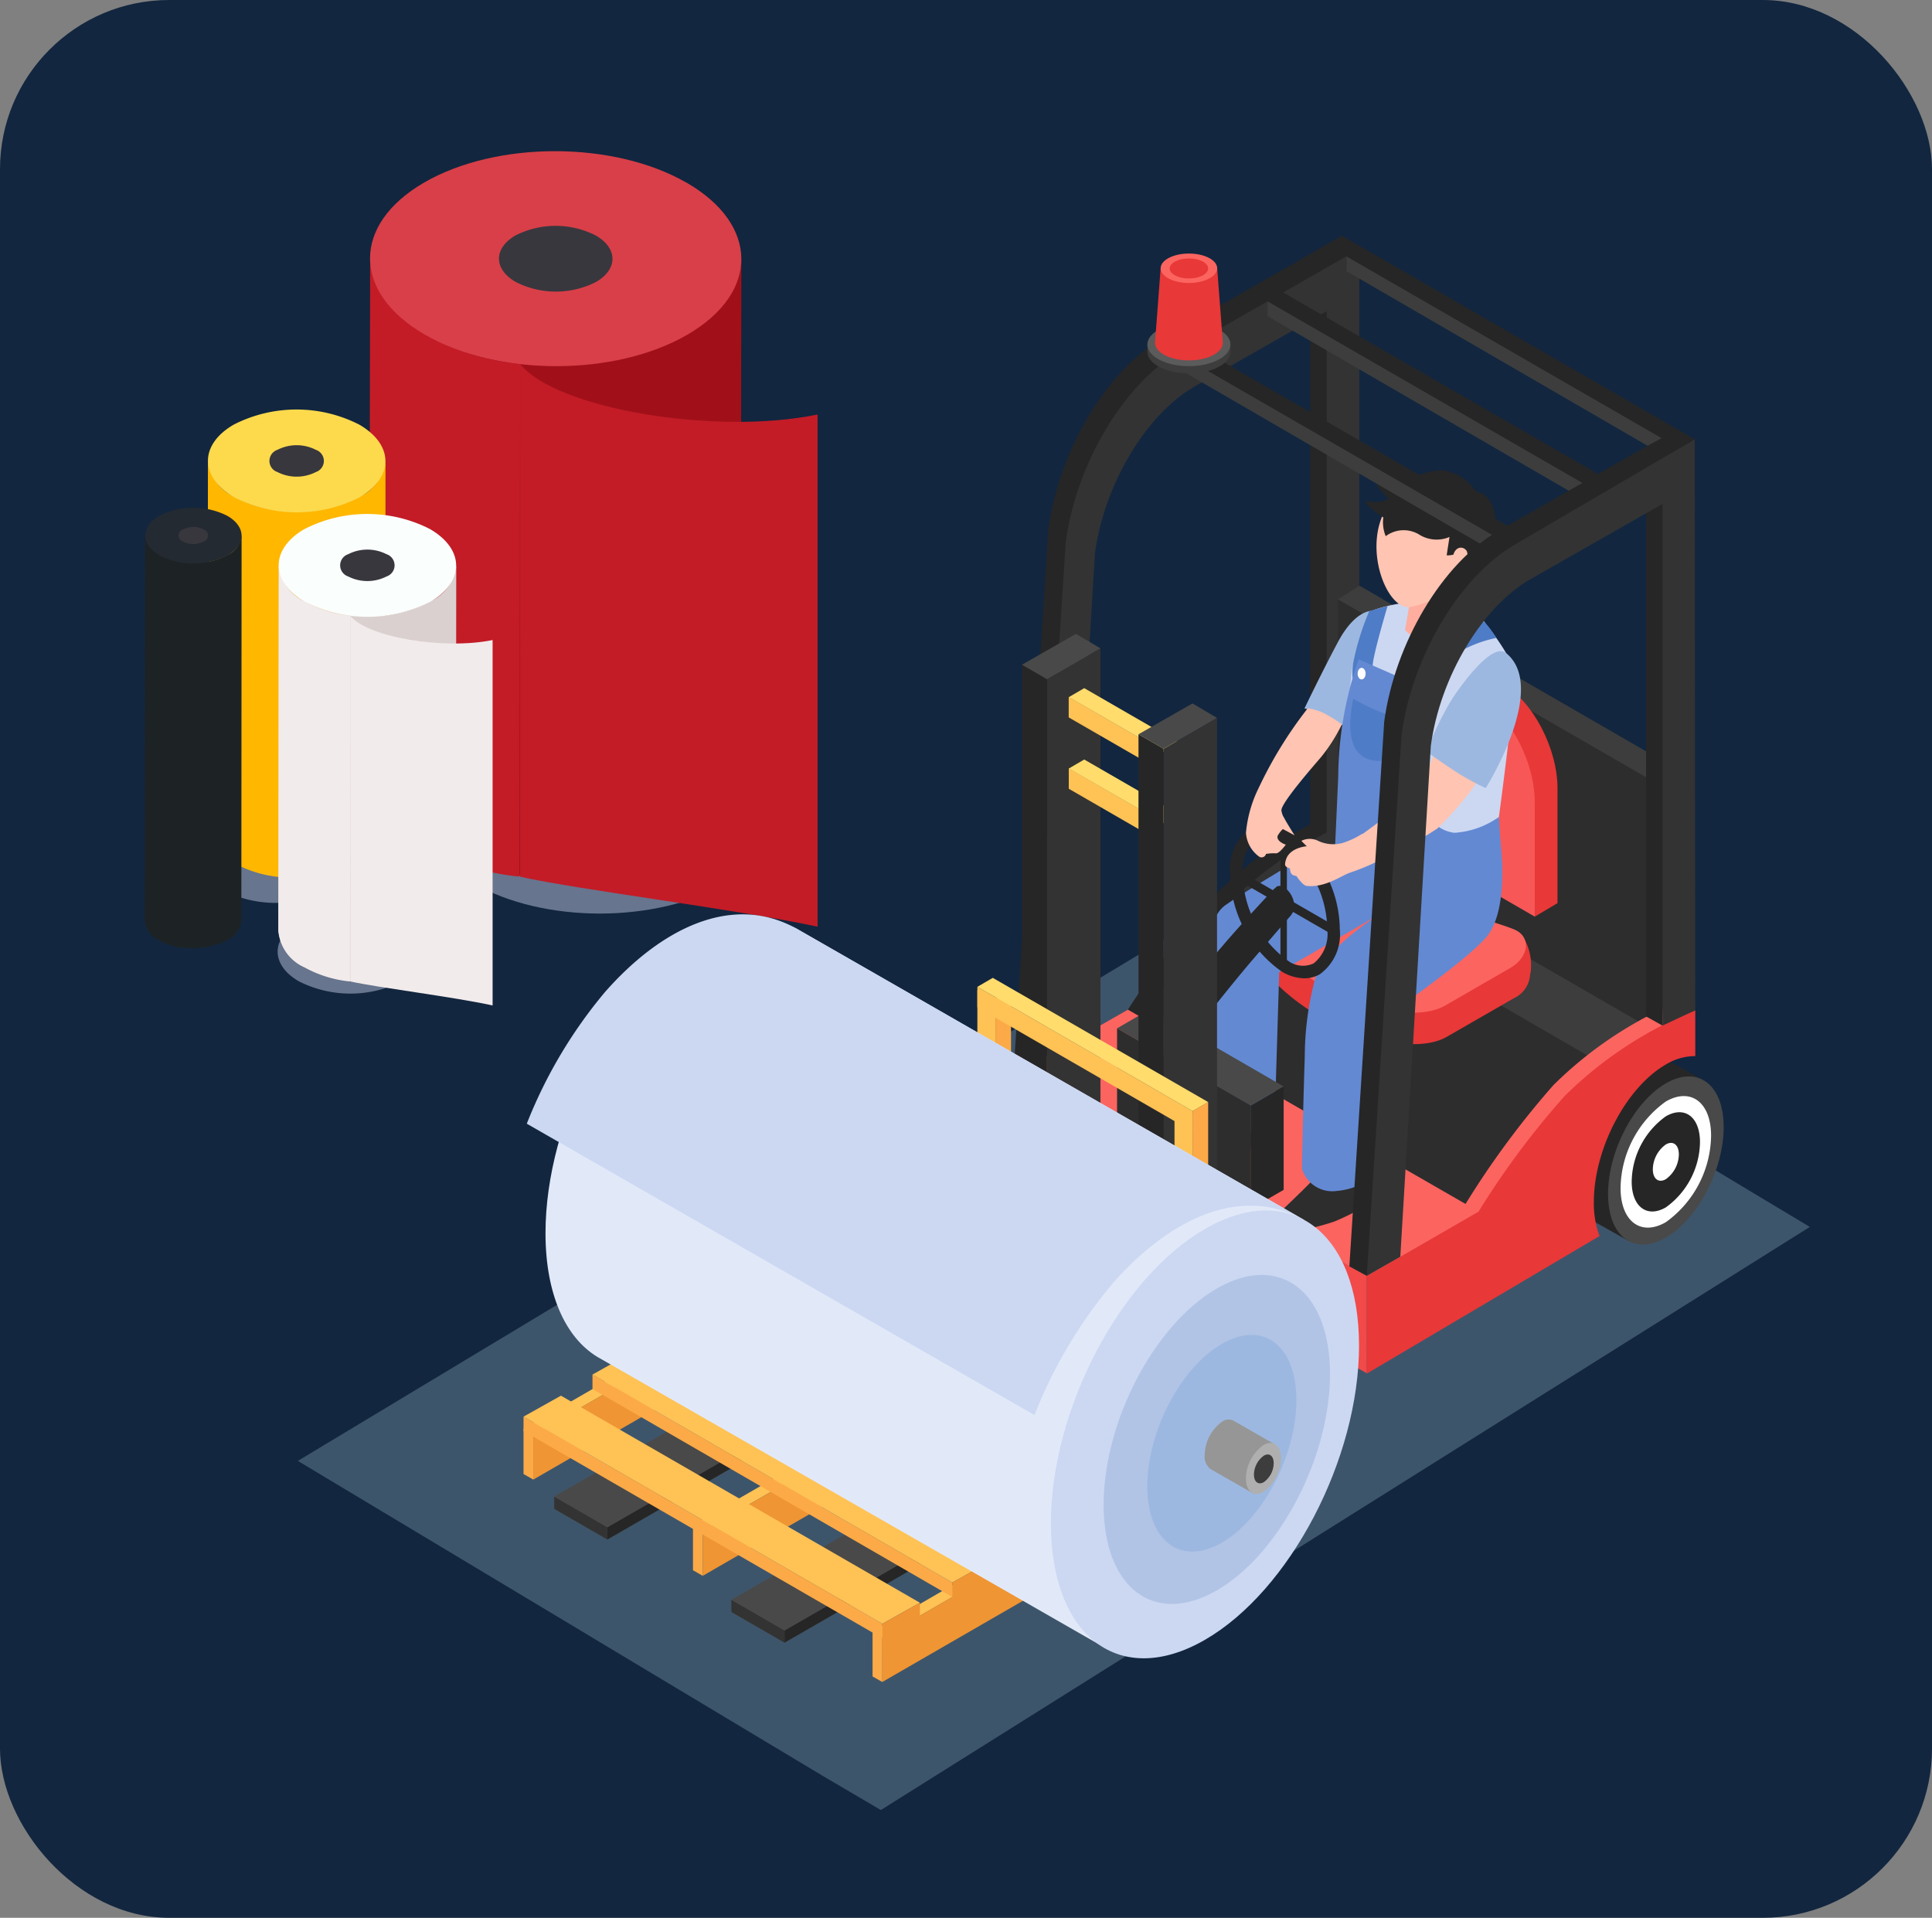 <svg xmlns="http://www.w3.org/2000/svg" xmlns:xlink="http://www.w3.org/1999/xlink" width="137" height="136" viewBox="0 0 137 136">
  <rect x="0" y="0" width="137" height="136" fill="#808080" stroke="none"/>
  <defs>
    <clipPath id="clip-path">
      <rect id="Rectángulo_347617" data-name="Rectángulo 347617" width="85.104" height="102.558" fill="none"/>
    </clipPath>
  </defs>
  <g id="Grupo_1023223" data-name="Grupo 1023223" transform="translate(2450.273 9806)">
    <g id="Grupo_1013935" data-name="Grupo 1013935" transform="translate(-3418.273 -11064)">
      <g id="Grupo_958245" data-name="Grupo 958245">
        <rect id="Rectángulo_340365" data-name="Rectángulo 340365" width="137" height="136" rx="12" transform="translate(968 1258)" fill="#12263f"/>
      </g>
    </g>
    <g id="Grupo_1014087" data-name="Grupo 1014087" transform="translate(-3577.249 -12133)">
      <path id="Trazado_733045" data-name="Trazado 733045" d="M413.891,270.7,376.6,248.321l67.334-40.541,39.88,23.95L417.94,273.08Z" transform="translate(771.497 2182.277)" fill="#3d556b"/>
      <g id="Grupo_1013940" data-name="Grupo 1013940" transform="translate(1721.641 12028)">
        <g id="Grupo_1013857" data-name="Grupo 1013857" transform="translate(-584.392 -9690.279)">
          <path id="Trazado_727147" data-name="Trazado 727147" d="M348.859,153.8c4.941,2.855,4.941,7.481,0,10.327s-12.95,2.855-17.891,0-4.941-7.481,0-10.327S343.918,150.946,348.859,153.8Z" transform="translate(-307.645 -112.201)" fill="#bcc5df" opacity="0.5"/>
          <g id="Grupo_1011266" data-name="Grupo 1011266" transform="translate(15.916)">
            <g id="Grupo_1011265" data-name="Grupo 1011265">
              <path id="Trazado_727148" data-name="Trazado 727148" d="M349.652,117.274l-.056,36.347c0,1.937-1.279,3.875-3.828,5.349-5.126,2.976-13.45,2.976-18.614,0-2.6-1.5-3.893-3.467-3.884-5.432l.056-36.338c0,1.956,1.3,3.921,3.884,5.414a17.474,17.474,0,0,0,6.517,2.058c.13.019.269.028.4.046a19.928,19.928,0,0,0,11.689-2.1c2.549-1.483,3.819-3.411,3.828-5.358Z" transform="translate(-323.27 -109.685)" fill="#a11019"/>
              <g id="Grupo_1011264" data-name="Grupo 1011264" transform="translate(0.009)">
                <g id="Grupo_1011263" data-name="Grupo 1011263" transform="translate(0 7.58)">
                  <path id="Trazado_727149" data-name="Trazado 727149" d="M333.968,124.788l-.056,36.347a17.785,17.785,0,0,1-6.748-2.086c-2.6-1.5-3.893-3.467-3.884-5.432l.056-36.347c0,1.965,1.289,3.93,3.884,5.432a17.514,17.514,0,0,0,6.748,2.086Z" transform="translate(-323.28 -117.27)" fill="#c31c27"/>
                </g>
                <path id="Trazado_727150" data-name="Trazado 727150" d="M345.772,111.324c5.154,2.976,5.182,7.805.056,10.781s-13.45,2.976-18.614,0-5.182-7.805-.065-10.781,13.45-2.976,18.614,0Z" transform="translate(-323.284 -109.092)" fill="#d93f48"/>
                <path id="Trazado_727151" data-name="Trazado 727151" d="M340.05,115.486c1.576.908,1.585,2.392.019,3.3a6.284,6.284,0,0,1-5.692,0c-1.576-.908-1.585-2.392-.018-3.3A6.284,6.284,0,0,1,340.05,115.486Z" transform="translate(-324.004 -109.51)" fill="#38373e"/>
              </g>
            </g>
            <path id="Trazado_727152" data-name="Trazado 727152" d="M334.81,125.38v36.356c4.329.955,15.1,2.262,21.089,3.541V128.958c-7.314,1.5-18.558-.417-21.089-3.578Z" transform="translate(-324.113 -110.282)" fill="#c31c27"/>
          </g>
          <g id="Grupo_1011277" data-name="Grupo 1011277" transform="translate(0 18.319)">
            <path id="Trazado_727153" data-name="Trazado 727153" d="M319.316,161.052c2.012,1.159,2.012,3.05,0,4.208a8.09,8.09,0,0,1-7.3,0c-2.012-1.159-2.012-3.05,0-4.208A8.09,8.09,0,0,1,319.316,161.052Z" transform="translate(-306.422 -131.143)" fill="#bcc5df" opacity="0.5"/>
            <path id="Trazado_727154" data-name="Trazado 727154" d="M325.066,167.992c2.012,1.159,2.012,3.05,0,4.208a8.09,8.09,0,0,1-7.3,0c-2.012-1.159-2.012-3.05,0-4.208A8.09,8.09,0,0,1,325.066,167.992Z" transform="translate(-306.842 -131.649)" fill="#bcc5df" opacity="0.5"/>
            <g id="Grupo_1011269" data-name="Grupo 1011269" transform="translate(4.449)">
              <path id="Trazado_727155" data-name="Trazado 727155" d="M323.517,132.768l-.028,25.928a3.116,3.116,0,0,1-1.826,2.558,9.781,9.781,0,0,1-8.9,0,3.128,3.128,0,0,1-1.854-2.6l.028-25.918a3.153,3.153,0,0,0,1.854,2.586,8.363,8.363,0,0,0,3.115.983c.065,0,.13.019.195.019a9.515,9.515,0,0,0,5.59-1.01,3.116,3.116,0,0,0,1.826-2.558Z" transform="translate(-310.901 -129.139)" fill="#ffb700"/>
              <g id="Grupo_1011268" data-name="Grupo 1011268">
                <g id="Grupo_1011267" data-name="Grupo 1011267" transform="translate(0 3.629)">
                  <path id="Trazado_727156" data-name="Trazado 727156" d="M316.008,136.367l-.028,25.928a8.39,8.39,0,0,1-3.226-1,3.128,3.128,0,0,1-1.854-2.6l.028-25.928a3.166,3.166,0,0,0,1.854,2.6,8.551,8.551,0,0,0,3.226,1Z" transform="translate(-310.9 -132.77)" fill="#ffb700"/>
                </g>
                <path id="Trazado_727157" data-name="Trazado 727157" d="M321.655,129.926c2.466,1.428,2.475,3.736.028,5.154a9.781,9.781,0,0,1-8.9,0c-2.466-1.428-2.475-3.736-.028-5.154A9.781,9.781,0,0,1,321.655,129.926Z" transform="translate(-310.902 -128.855)" fill="#fdda4c"/>
                <path id="Trazado_727158" data-name="Trazado 727158" d="M318.921,131.914a.831.831,0,0,1,0,1.576,3,3,0,0,1-2.725,0,.831.831,0,0,1,0-1.576A3,3,0,0,1,318.921,131.914Z" transform="translate(-311.245 -129.055)" fill="#38373e"/>
              </g>
            </g>
            <g id="Grupo_1011272" data-name="Grupo 1011272" transform="translate(0 6.964)">
              <path id="Trazado_727159" data-name="Trazado 727159" d="M312.96,138.479l-.018,27.309a1.709,1.709,0,0,1-.992,1.39,5.341,5.341,0,0,1-4.83,0,1.709,1.709,0,0,1-1.01-1.409l.018-27.3a1.709,1.709,0,0,0,1.01,1.409,4.687,4.687,0,0,0,1.687.538.381.381,0,0,1,.1.009,5.159,5.159,0,0,0,3.031-.547,1.7,1.7,0,0,0,.992-1.39Z" transform="translate(-306.101 -136.521)" fill="#1d2324"/>
              <g id="Grupo_1011271" data-name="Grupo 1011271">
                <g id="Grupo_1011270" data-name="Grupo 1011270" transform="translate(0 1.967)">
                  <path id="Trazado_727160" data-name="Trazado 727160" d="M308.881,140.437l-.019,27.309a4.619,4.619,0,0,1-1.752-.538,1.709,1.709,0,0,1-1.01-1.409l.019-27.309a1.709,1.709,0,0,0,1.01,1.409,4.619,4.619,0,0,0,1.752.538Z" transform="translate(-306.1 -138.49)" fill="#1d2324"/>
                </g>
                <path id="Trazado_727161" data-name="Trazado 727161" d="M311.952,136.945c1.335.769,1.344,2.021.019,2.8a5.341,5.341,0,0,1-4.83,0c-1.335-.769-1.344-2.021-.019-2.8A5.341,5.341,0,0,1,311.952,136.945Z" transform="translate(-306.102 -136.367)" fill="#242a31"/>
                <path id="Trazado_727162" data-name="Trazado 727162" d="M310.46,138.016a.45.45,0,0,1,0,.853,1.593,1.593,0,0,1-1.474,0,.45.45,0,0,1,0-.853A1.649,1.649,0,0,1,310.46,138.016Z" transform="translate(-306.288 -136.475)" fill="#38373e"/>
              </g>
            </g>
            <g id="Grupo_1011276" data-name="Grupo 1011276" transform="translate(9.464 7.407)">
              <g id="Grupo_1011275" data-name="Grupo 1011275">
                <path id="Trazado_727163" data-name="Trazado 727163" d="M328.927,140.768,328.9,166.7a3.116,3.116,0,0,1-1.826,2.558,9.781,9.781,0,0,1-8.9,0,3.128,3.128,0,0,1-1.854-2.6l.028-25.918a3.153,3.153,0,0,0,1.854,2.586,8.362,8.362,0,0,0,3.115.983c.065,0,.13.019.195.019a9.515,9.515,0,0,0,5.59-1.01,3.117,3.117,0,0,0,1.826-2.558Z" transform="translate(-316.311 -137.129)" fill="#dad0d0"/>
                <g id="Grupo_1011274" data-name="Grupo 1011274">
                  <g id="Grupo_1011273" data-name="Grupo 1011273" transform="translate(0 3.629)">
                    <path id="Trazado_727164" data-name="Trazado 727164" d="M321.418,144.357l-.028,25.928a8.389,8.389,0,0,1-3.226-1,3.128,3.128,0,0,1-1.854-2.6l.028-25.928a3.166,3.166,0,0,0,1.854,2.6,8.551,8.551,0,0,0,3.226,1Z" transform="translate(-316.31 -140.76)" fill="#f2ebeb"/>
                  </g>
                  <path id="Trazado_727165" data-name="Trazado 727165" d="M327.065,137.916c2.466,1.428,2.475,3.736.028,5.154a9.781,9.781,0,0,1-8.9,0c-2.466-1.428-2.475-3.736-.028-5.154A9.781,9.781,0,0,1,327.065,137.916Z" transform="translate(-316.312 -136.845)" fill="#fafefd"/>
                  <path id="Trazado_727166" data-name="Trazado 727166" d="M324.331,139.9a.831.831,0,0,1,0,1.576,3,3,0,0,1-2.725,0,.831.831,0,0,1,0-1.576A3,3,0,0,1,324.331,139.9Z" transform="translate(-316.655 -137.045)" fill="#38373e"/>
                </g>
              </g>
              <path id="Trazado_727167" data-name="Trazado 727167" d="M321.82,144.64v25.928c2.076.454,7.221,1.075,10.086,1.7V146.355C328.411,147.069,323.025,146.151,321.82,144.64Z" transform="translate(-316.712 -137.414)" fill="#f2ebeb"/>
            </g>
          </g>
        </g>
        <g id="Grupo_1013856" data-name="Grupo 1013856" transform="translate(-557.541 -9684.278)">
          <g id="Grupo_1013855" data-name="Grupo 1013855" clip-path="url(#clip-path)">
            <path id="Trazado_732151" data-name="Trazado 732151" d="M58.7,57.461a63.612,63.612,0,0,0-6.366,8.315l-7.661,4.436V77l.032.126L61.18,67.387a6.689,6.689,0,0,1-.4-2.412c0-3.757,2.284-8.123,5.1-9.749a4.006,4.006,0,0,1,2.093-.6V51.377A27.981,27.981,0,0,0,58.7,57.461" transform="translate(-9.478 -10.9)" fill="#262626"/>
            <path id="Trazado_732152" data-name="Trazado 732152" d="M59.69,58.458A58.587,58.587,0,0,0,53.6,66.642L45.663,71.21V78l.032.126,16.477-9.739a6.689,6.689,0,0,1-.4-2.412c0-3.757,2.284-8.123,5.1-9.749a4.006,4.006,0,0,1,2.093-.6V52.374a27.981,27.981,0,0,0-9.277,6.084" transform="translate(-9.688 -11.112)" fill="#333"/>
            <path id="Trazado_732153" data-name="Trazado 732153" d="M71.973,42.88l-1.16-.649V4.685l2.319-2.17Z" transform="translate(-15.024 -0.534)" fill="#262626"/>
            <path id="Trazado_732154" data-name="Trazado 732154" d="M74.6,42.8,72.286,44.14V4.686L74.6,2.515Z" transform="translate(-15.337 -0.534)" fill="#333"/>
            <path id="Trazado_732155" data-name="Trazado 732155" d="M67.394,0,54.632,7.29c-3.928,2.268-7.306,7.93-8.059,13.505L44.1,59.422l1.233.964,1.134-2.365,2.176-36.438C49.3,16.705,52.26,11.752,55.7,9.768l11.7-6.675Z" transform="translate(-9.357)" fill="#262626"/>
            <path id="Trazado_732156" data-name="Trazado 732156" d="M74.459.93,73.228,0,71.6.93,73.149,2.3Z" transform="translate(-15.191 0)" fill="#262626"/>
            <path id="Trazado_732157" data-name="Trazado 732157" d="M68.956,1.18,56.194,8.47c-3.928,2.268-7.306,7.929-8.059,13.505L45.668,60.347l0,.493L48.031,59.2l2.176-36.438c.659-4.878,3.615-9.831,7.052-11.816l11.7-6.675Z" transform="translate(-9.688 -0.25)" fill="#333"/>
            <path id="Trazado_732158" data-name="Trazado 732158" d="M45.931,83.555c0,3.021-1.836,6.529-4.1,7.837s-4.1-.08-4.1-3.1,1.836-6.529,4.1-7.837,4.1.08,4.1,3.1" transform="translate(-8.005 -16.965)" fill="#262626"/>
            <path id="Trazado_732159" data-name="Trazado 732159" d="M42.672,93.423,39.7,91.752,45,80.369l2.842,1.588Z" transform="translate(-8.423 -17.052)" fill="#262626"/>
            <path id="Trazado_732160" data-name="Trazado 732160" d="M49.844,85.735c0,3.02-1.836,6.529-4.1,7.837s-4.1-.08-4.1-3.1,1.836-6.529,4.1-7.837,4.1.08,4.1,3.1" transform="translate(-8.835 -17.428)" fill="#494949"/>
            <path id="Trazado_732161" data-name="Trazado 732161" d="M49.191,86.722a7.686,7.686,0,0,1-3.209,6.132c-1.773,1.023-3.21-.063-3.21-2.426a7.684,7.684,0,0,1,3.21-6.132c1.772-1.023,3.209.063,3.209,2.426" transform="translate(-9.075 -17.803)" fill="#fff"/>
            <path id="Trazado_732162" data-name="Trazado 732162" d="M48.616,87.486a5.8,5.8,0,0,1-2.422,4.627c-1.337.772-2.421-.048-2.421-1.831a5.8,5.8,0,0,1,2.421-4.627c1.338-.772,2.422.048,2.422,1.831" transform="translate(-9.287 -18.111)" fill="#262626"/>
            <path id="Trazado_732163" data-name="Trazado 732163" d="M47.52,88.937A2.208,2.208,0,0,1,46.6,90.7c-.509.294-.922-.018-.922-.7A2.21,2.21,0,0,1,46.6,88.24c.51-.294.923.018.923.7" transform="translate(-9.691 -18.698)" fill="#fff"/>
            <path id="Trazado_732164" data-name="Trazado 732164" d="M91.142,66.709,69.648,54.315a26.969,26.969,0,0,0-8.278,5.639A63.629,63.629,0,0,0,55,68.27l-6.1,3.53v6.913l9.931-5.87L77.176,84.1Z" transform="translate(-10.376 -11.524)" fill="#2d2d2d"/>
            <path id="Trazado_732165" data-name="Trazado 732165" d="M73.314,32.464l1.509-.966,1.672.966-1.929,1.691Z" transform="translate(-15.555 -6.683)" fill="#3d3d3d"/>
            <path id="Trazado_732166" data-name="Trazado 732166" d="M98.325,44.836,75.229,31.5V49.132l23.1,13.327Z" transform="translate(-15.961 -6.683)" fill="#3d3d3d"/>
            <path id="Trazado_732167" data-name="Trazado 732167" d="M89.6,18.766,66.966,5.853V6.937L89.6,20.06Z" transform="translate(-14.208 -1.242)" fill="#3d3d3d"/>
            <path id="Trazado_732168" data-name="Trazado 732168" d="M90.258,69.947l3.913-2.261L72.315,55.051l-3.663,2.4Z" transform="translate(-14.566 -11.68)" fill="#3d3d3d"/>
            <path id="Trazado_732169" data-name="Trazado 732169" d="M96.411,46.062l-23.1-13.337V50.358l23.1,13.327Z" transform="translate(-15.555 -6.943)" fill="#2d2d2d"/>
            <path id="Trazado_732170" data-name="Trazado 732170" d="M101.9,77.079c0,3.021-1.836,6.529-4.1,7.837s-4.1-.08-4.1-3.1,1.836-6.529,4.1-7.837,4.1.08,4.1,3.1" transform="translate(-19.88 -15.591)" fill="#262626"/>
            <path id="Trazado_732171" data-name="Trazado 732171" d="M98.642,86.947l-2.97-1.671,5.3-11.383,2.842,1.588Z" transform="translate(-20.298 -15.677)" fill="#262626"/>
            <path id="Trazado_732172" data-name="Trazado 732172" d="M105.814,79.259c0,3.021-1.836,6.529-4.1,7.837s-4.1-.08-4.1-3.1,1.836-6.529,4.1-7.837,4.1.08,4.1,3.1" transform="translate(-20.71 -16.054)" fill="#494949"/>
            <path id="Trazado_732173" data-name="Trazado 732173" d="M105.161,80.246a7.685,7.685,0,0,1-3.21,6.132c-1.772,1.023-3.209-.063-3.209-2.426a7.685,7.685,0,0,1,3.209-6.132c1.773-1.023,3.21.062,3.21,2.426" transform="translate(-20.95 -16.429)" fill="#fff"/>
            <path id="Trazado_732174" data-name="Trazado 732174" d="M104.586,81.009a5.8,5.8,0,0,1-2.422,4.627c-1.337.772-2.421-.048-2.421-1.831a5.8,5.8,0,0,1,2.421-4.627c1.338-.772,2.422.048,2.422,1.831" transform="translate(-21.162 -16.737)" fill="#262626"/>
            <path id="Trazado_732175" data-name="Trazado 732175" d="M103.491,82.461a2.207,2.207,0,0,1-.923,1.762c-.508.294-.922-.018-.922-.7a2.212,2.212,0,0,1,.922-1.762c.511-.294.923.018.923.7" transform="translate(-21.566 -17.324)" fill="#fff"/>
            <path id="Trazado_732176" data-name="Trazado 732176" d="M44.1,75.258v6.918L69.153,96.631V89.724Z" transform="translate(-9.357 -15.967)" fill="#f24949"/>
            <path id="Trazado_732177" data-name="Trazado 732177" d="M89.324,74.8a61.427,61.427,0,0,0-6.234,8.427l-6.331,3.513v6.879l15.046-8.894a6.709,6.709,0,0,1-.4-2.412c0-3.757,2.284-8.123,5.1-9.749a4.006,4.006,0,0,1,2.093-.6V68.715A27.981,27.981,0,0,0,89.324,74.8" transform="translate(-16.286 -14.579)" fill="#fc6460"/>
            <path id="Trazado_732178" data-name="Trazado 732178" d="M89.922,75.8A58.634,58.634,0,0,0,83.83,83.98l-7.935,4.568v6.787l.032.126L92.4,85.722A6.706,6.706,0,0,1,92,83.31c0-3.757,2.284-8.123,5.1-9.749a4.006,4.006,0,0,1,2.093-.6V69.712A27.981,27.981,0,0,0,89.922,75.8" transform="translate(-16.102 -14.791)" fill="#e83838"/>
            <path id="Trazado_732179" data-name="Trazado 732179" d="M85.13,62.4c-.359-.5-1.81-.017-2.88.43a7.983,7.983,0,0,1-1.245-.535c-.994-.574-2.974-2.282-3.969-3.038a4.446,4.446,0,0,0-4.879.2l-3.466,2c-.873-.295-1.726-.456-1.849-.01a8.206,8.206,0,0,0-.324,2.067h0a2.38,2.38,0,0,0,.534,1.5,14.915,14.915,0,0,0,3.633,2.844,20.114,20.114,0,0,0,4.027,1.579c1.183.3,3.44.628,4.878-.2L84.346,66.5a1.977,1.977,0,0,0,1.146-1.728l.017,0A3.823,3.823,0,0,0,85.13,62.4" transform="translate(-14.113 -12.437)" fill="#e83838"/>
            <path id="Trazado_732180" data-name="Trazado 732180" d="M74.844,66.719a19.67,19.67,0,0,1-3.892-1.525,17.078,17.078,0,0,1-3.511-2.75,1.729,1.729,0,0,1,.338-2.722l4.594-2.652a4.3,4.3,0,0,1,4.715-.2c.962.73,2.876,2.382,3.837,2.936.89.514,2.694.957,3.567,1.338,1.138.5,1.052,1.92-.338,2.723l-4.594,2.652c-1.39.8-3.572.487-4.715.2" transform="translate(-14.199 -11.936)" fill="#fc6460"/>
            <path id="Trazado_732181" data-name="Trazado 732181" d="M81.855,38.639l-1.658.985,1.483.985Z" transform="translate(-17.015 -8.198)" fill="#686868"/>
            <path id="Trazado_732182" data-name="Trazado 732182" d="M86.553,39.9l-2.025-1.169c-2.134-1.232-3.879.088-3.879,2.933v8.126l7.959,4.6.209,2.012,1.615-.959V47.315c0-2.845-1.745-6.181-3.879-7.413" transform="translate(-17.111 -8.12)" fill="#e83838"/>
            <path id="Trazado_732183" data-name="Trazado 732183" d="M88.382,56.657V48.532c0-2.845-1.746-6.181-3.879-7.413L82.478,39.95c-2.134-1.231-3.88.088-3.88,2.933v8.126Z" transform="translate(-16.676 -8.378)" fill="#f75757"/>
            <path id="Trazado_732184" data-name="Trazado 732184" d="M69.194,88.55l7.931-4.583L52.253,69.654,44.3,74.2Z" transform="translate(-9.398 -14.778)" fill="#fc6460"/>
            <path id="Trazado_732185" data-name="Trazado 732185" d="M75.043,33.762S73.87,33.7,72.659,35.98s-2.369,4.7-2.369,4.7A7.642,7.642,0,0,1,73.971,42.7c2.624-2.371,3.053-7.825,1.072-8.933" transform="translate(-14.913 -7.163)" fill="#9db8e0"/>
            <path id="Trazado_732186" data-name="Trazado 732186" d="M75.867,33.547A18.659,18.659,0,0,0,74.6,37.132c-.605,2.322-.388,13.114-.388,13.114A10.707,10.707,0,0,0,80.9,51.669a5.676,5.676,0,0,0,3.76-1.747s1.489-10.57,1.287-12.083-3.37-5.07-3.37-5.07-4.187-.214-6.71.779" transform="translate(-15.737 -6.948)" fill="#ccd8f2"/>
            <path id="Trazado_732187" data-name="Trazado 732187" d="M79.829,31.245l-.487,2.835s1.444,1.62,2.857.409a5.691,5.691,0,0,0,1.615-1.768l-.7-3.865Z" transform="translate(-16.834 -6.122)" fill="#ffad9f"/>
            <path id="Trazado_732188" data-name="Trazado 732188" d="M79.724,40.373s1.842-2.772,3.3-3.548a9.037,9.037,0,0,1,2.565-.952s-.645-1.067-1-1.193a7.515,7.515,0,0,0-2.535.942,9.889,9.889,0,0,0-3.321,3.341c-1.153,2.038.148,2.586.993,1.409" transform="translate(-16.607 -7.358)" fill="#4e7cc6"/>
            <path id="Trazado_732189" data-name="Trazado 732189" d="M75.8,33.685a18.3,18.3,0,0,0-1.157,3.771c-.144,1.376.13,1.8.684,1.847s.584-.933.747-2.028c.155-1.034,1.027-3.958,1.027-3.958Z" transform="translate(-15.829 -7.069)" fill="#4e7cc6"/>
            <path id="Trazado_732190" data-name="Trazado 732190" d="M58.3,80.817c-.886.864-1.16,1.112-1.982,1.915-.481.468-.085.9.83.864a16.461,16.461,0,0,0,3.645-.789,18.53,18.53,0,0,0,2.729-1.422,1.81,1.81,0,0,0,.81-1.024V78.919l-4.358.185s-.717.779-1.674,1.713" transform="translate(-11.906 -16.744)" fill="#4d4d4d"/>
            <path id="Trazado_732191" data-name="Trazado 732191" d="M69.256,85.384c-.886.864-1.16,1.112-1.982,1.914-.481.469-.085.9.83.864a16.411,16.411,0,0,0,3.645-.789,18.53,18.53,0,0,0,2.729-1.422,1.811,1.811,0,0,0,.81-1.025V82.385L70.93,83.672s-.717.779-1.674,1.713" transform="translate(-14.23 -17.479)" fill="#2d2d2d"/>
            <path id="Trazado_732192" data-name="Trazado 732192" d="M81.932,53.84s-7.918,2.349-12.318.689c-1.532.924-5.751,3.405-7.1,4.36-.833.588-1.207,1.858-1.531,4.716-.536,4.721-.928,10.112-.928,10.112a3.791,3.791,0,0,0,3.076,1.309,8.294,8.294,0,0,0,2.864-.515l.332-10.864,7.129-4.119s-4.044,2.5-4.624,4.725a21.851,21.851,0,0,0-.693,5.382c-.153,4.8-.2,7.94-.2,7.94a2.241,2.241,0,0,0,2.451,1.583,4.906,4.906,0,0,0,2.989-1.339l.433-11s5.568-3.786,7.181-5.642c1.807-2.079.944-7.336.944-7.336" transform="translate(-12.741 -11.423)" fill="#6389d3"/>
            <path id="Trazado_732193" data-name="Trazado 732193" d="M84.63,49.3a6.072,6.072,0,0,1-3.156,1.123c-1.167-.128-2.847-1.263-2.758-4.954a35.163,35.163,0,0,1,.432-5.391l-4.461-1.955a25.665,25.665,0,0,0-1.45,8.3c-.24,5.5-.34,7.4-.34,7.4a60.615,60.615,0,0,0,7.577,0,14.877,14.877,0,0,0,4.374-1.019Z" transform="translate(-15.466 -8.089)" fill="#6389d3"/>
            <path id="Trazado_732194" data-name="Trazado 732194" d="M75.641,39.3c0,.226-.126.41-.282.41s-.283-.184-.283-.41.127-.41.283-.41.282.184.282.41" transform="translate(-15.929 -8.251)" fill="#fff"/>
            <path id="Trazado_732195" data-name="Trazado 732195" d="M79.158,40.936c-.132.184-.136.407-.009.5s.336.016.468-.169.136-.407.01-.5-.336-.016-.469.168" transform="translate(-16.773 -8.641)" fill="#fff"/>
            <path id="Trazado_732196" data-name="Trazado 732196" d="M74.625,41.673c-.183.923-.73,3.792,1.187,4.32s2.245-1.42,2.59-2.779a14.931,14.931,0,0,1-3.777-1.541" transform="translate(-15.788 -8.842)" fill="#4e7cc6"/>
            <path id="Trazado_732197" data-name="Trazado 732197" d="M80.612,46.152a20,20,0,0,1-1.543,3.088A44.123,44.123,0,0,1,74.791,52.6a4.257,4.257,0,0,1,1.314,1.621,26.64,26.64,0,0,0,4.559-2.407,22.587,22.587,0,0,0,3.125-3.744s-.941-2.391-3.177-1.917" transform="translate(-15.868 -9.779)" fill="#ffc4b2"/>
            <path id="Trazado_732198" data-name="Trazado 732198" d="M86.918,37.518c-.889-.716-2.79,1.708-3.8,3.222A20.777,20.777,0,0,0,81.3,44.52s1.215.883,2.3,1.569A17.624,17.624,0,0,0,85.482,47.1s4.484-7.127,1.436-9.582" transform="translate(-17.25 -7.933)" fill="#9db8e0"/>
            <path id="Trazado_732199" data-name="Trazado 732199" d="M83.209,23.39a5.108,5.108,0,0,1-.051,5.1,6.545,6.545,0,0,1-3.988,2.525c-1.68.271-3.493-4.371-1.575-7.209a3.415,3.415,0,0,1,5.614-.414" transform="translate(-16.288 -4.69)" fill="#ffc4b2"/>
            <path id="Trazado_732200" data-name="Trazado 732200" d="M81.4,21.123a3.4,3.4,0,0,1,2.21,1.468c1.713.364,1.538,2.83,1.112,3.762-.82,1.8-1.758,1.923-1.758,1.923a2.836,2.836,0,0,0,.028-1.409c-.185-.366-.768-.429-.964.221a1.492,1.492,0,0,1-.476.047l.2-1.3a2.321,2.321,0,0,1-2.11-.147,2.124,2.124,0,0,0-2.412.09,2.546,2.546,0,0,1-.17-1.323c-.667-.466-1.3-.885-1.2-1.2a1.931,1.931,0,0,0,1.593-.15,3.809,3.809,0,0,1-.87-.992c1.171.15,3.7-1.175,4.823-.99" transform="translate(-16.091 -4.478)" fill="#262626"/>
            <path id="Trazado_732201" data-name="Trazado 732201" d="M81.519,23.469,58.885,10.556V11.64L81.519,24.763Z" transform="translate(-12.493 -2.24)" fill="#3d3d3d"/>
            <path id="Trazado_732202" data-name="Trazado 732202" d="M68.861,63.9a3.215,3.215,0,0,1-1.591-.473A8.62,8.62,0,0,1,63.6,56.462a3.486,3.486,0,0,1,1.413-3.17,2.637,2.637,0,0,1,2.7.183,8.614,8.614,0,0,1,3.665,6.963,3.488,3.488,0,0,1-1.412,3.17,2.194,2.194,0,0,1-1.106.291M66.128,53.887a1.318,1.318,0,0,0-.667.173,2.664,2.664,0,0,0-.968,2.4,7.774,7.774,0,0,0,3.221,6.2,1.777,1.777,0,0,0,1.809.181,2.665,2.665,0,0,0,.968-2.4,7.77,7.77,0,0,0-3.221-6.195,2.335,2.335,0,0,0-1.142-.355" transform="translate(-13.495 -11.245)" fill="#262626"/>
            <path id="Trazado_732203" data-name="Trazado 732203" d="M70.766,60.819l-6.429-3.711v.715l6.429,3.711Z" transform="translate(-13.65 -12.116)" fill="#262626"/>
            <path id="Trazado_732204" data-name="Trazado 732204" d="M68.585,63.406l-.458-.247V54.315l.458.264Z" transform="translate(-14.454 -11.524)" fill="#262626"/>
            <path id="Trazado_732205" data-name="Trazado 732205" d="M66.929,59.99a1.708,1.708,0,0,0-.727-1.381.521.521,0,0,0-.535-.036c-.043.024-.065.077-.1.116-.006,0-.013-.012-.02-.016s-2.31,2.444-3.782,4.183-3.935,4.277-3.935,4.277l1.257,2.7s2.891-3.757,4.9-6.1,2.748-3.182,2.748-3.182l-.009-.025a.735.735,0,0,0,.2-.537" transform="translate(-12.27 -12.415)" fill="#262626"/>
            <path id="Trazado_732206" data-name="Trazado 732206" d="M73.994,53.84a5.762,5.762,0,0,1-1.35.633,2.521,2.521,0,0,1-1.743-.137,1.327,1.327,0,0,0-1.2-.007c.124.136.387.383.387.383s-1.218.076-1.484.964c-.134.448-.043.487.279.608.04.211.017.488.459.536.1.123.454.673.733.705,1.261.143,2.434-.7,3.013-.918a16.351,16.351,0,0,0,2.362-1c-.16-.711-.922-1.249-1.451-1.767" transform="translate(-14.542 -11.423)" fill="#ffc4b2"/>
            <path id="Trazado_732207" data-name="Trazado 732207" d="M69.4,42.536a29.557,29.557,0,0,0-3.477,5.646,8.968,8.968,0,0,0-.9,3.17,2.251,2.251,0,0,0,.919,1.688.32.32,0,0,0,.5-.181,3.271,3.271,0,0,1,.707-.043c.225.035.7-.614.7-.614s-.681-.211-.584-.624a2.067,2.067,0,0,1,.374-.483l.83.444s-.6-.948-.736-1.231a1.25,1.25,0,0,1-.195-.533c-.058-.518,2.533-3.451,2.824-3.8a12.057,12.057,0,0,0,1.462-2.305,8.815,8.815,0,0,0-.924-.6,3.9,3.9,0,0,0-1.5-.537" transform="translate(-13.794 -9.025)" fill="#ffc4b2"/>
            <path id="Trazado_732208" data-name="Trazado 732208" d="M65.236,75.093,62.884,76.45l-9.461-5.479,2.338-1.356Z" transform="translate(-11.334 -14.77)" fill="#494949"/>
            <path id="Trazado_732209" data-name="Trazado 732209" d="M53.422,71.337V78.7l9.467,5.446V76.8Z" transform="translate(-11.334 -15.135)" fill="#2d2d2d"/>
            <path id="Trazado_732210" data-name="Trazado 732210" d="M67.785,76.569l-2.348,1.356v7.332L67.785,83.9Z" transform="translate(-13.884 -16.245)" fill="#262626"/>
            <path id="Trazado_732211" data-name="Trazado 732211" d="M50.907,37.134l-3.789,2.186V83.89L50.907,81.7Z" transform="translate(-9.997 -7.879)" fill="#333"/>
            <path id="Trazado_732212" data-name="Trazado 732212" d="M44.86,38.606V81.874L46.639,82.9V39.633Z" transform="translate(-9.518 -8.191)" fill="#262626"/>
            <path id="Trazado_732213" data-name="Trazado 732213" d="M50.428,36.858l-1.736-1.027L44.86,38.018l1.779,1.027Z" transform="translate(-9.518 -7.602)" fill="#494949"/>
            <path id="Trazado_732214" data-name="Trazado 732214" d="M55.5,45.219l-6.429-3.711v1.45L55.5,46.668Z" transform="translate(-10.412 -8.806)" fill="#ffc255"/>
            <path id="Trazado_732215" data-name="Trazado 732215" d="M58.672,45.621l-8.5-4.905-1.093.638,9.6,5.541Z" transform="translate(-10.412 -8.639)" fill="#ffdc6c"/>
            <path id="Trazado_732216" data-name="Trazado 732216" d="M55.5,51.642,49.075,47.93v1.45L55.5,53.091Z" transform="translate(-10.412 -10.169)" fill="#ffc255"/>
            <path id="Trazado_732217" data-name="Trazado 732217" d="M58.672,52.044l-8.5-4.905-1.093.638,9.6,5.541Z" transform="translate(-10.412 -10.001)" fill="#ffdc6c"/>
            <path id="Trazado_732218" data-name="Trazado 732218" d="M61.4,43.4l-3.789,2.186V88.849L61.4,86.664Z" transform="translate(-12.223 -9.207)" fill="#333"/>
            <path id="Trazado_732219" data-name="Trazado 732219" d="M55.351,44.868V88.136l1.779,1.026V45.894Z" transform="translate(-11.744 -9.519)" fill="#262626"/>
            <path id="Trazado_732220" data-name="Trazado 732220" d="M60.918,43.119l-1.736-1.028-3.832,2.188,1.779,1.027Z" transform="translate(-11.744 -8.93)" fill="#494949"/>
            <path id="Trazado_732221" data-name="Trazado 732221" d="M68.325,96.241c0,3.021-1.836,6.529-4.1,7.837s-4.1-.08-4.1-3.1,1.836-6.529,4.1-7.837,4.1.081,4.1,3.1" transform="translate(-12.756 -19.657)" fill="#262626"/>
            <path id="Trazado_732222" data-name="Trazado 732222" d="M65.066,106.109l-2.97-1.671,5.3-11.383,2.842,1.588Z" transform="translate(-13.175 -19.743)" fill="#262626"/>
            <path id="Trazado_732223" data-name="Trazado 732223" d="M72.238,98.421c0,3.021-1.836,6.529-4.1,7.837s-4.1-.08-4.1-3.1,1.836-6.529,4.1-7.837,4.1.08,4.1,3.1" transform="translate(-13.586 -20.119)" fill="#494949"/>
            <path id="Trazado_732224" data-name="Trazado 732224" d="M71.585,99.408a7.685,7.685,0,0,1-3.21,6.132c-1.772,1.023-3.209-.063-3.209-2.426a7.685,7.685,0,0,1,3.209-6.132c1.773-1.023,3.21.063,3.21,2.426" transform="translate(-13.826 -20.495)" fill="#fff"/>
            <path id="Trazado_732225" data-name="Trazado 732225" d="M71.01,100.172a5.8,5.8,0,0,1-2.422,4.627c-1.337.772-2.421-.048-2.421-1.831a5.8,5.8,0,0,1,2.421-4.627c1.338-.772,2.422.048,2.422,1.831" transform="translate(-14.038 -20.803)" fill="#262626"/>
            <path id="Trazado_732226" data-name="Trazado 732226" d="M69.914,101.623a2.208,2.208,0,0,1-.923,1.762c-.509.294-.922-.018-.922-.7a2.21,2.21,0,0,1,.922-1.762c.51-.294.923.018.923.7" transform="translate(-14.442 -21.39)" fill="#fff"/>
            <path id="Trazado_732227" data-name="Trazado 732227" d="M102.2,60.218l-1.16-.649V22.023l2.319-2.17Z" transform="translate(-21.438 -4.212)" fill="#262626"/>
            <path id="Trazado_732228" data-name="Trazado 732228" d="M104.835,58.808l-2.319,1.085V21.7l2.288-3.377Z" transform="translate(-21.75 -3.887)" fill="#333"/>
            <path id="Trazado_732229" data-name="Trazado 732229" d="M97.206,17.642,84.862,24.693c-3.928,2.268-7.306,7.929-8.059,13.5L74.332,76.826l1.235.674L76.7,75.425l2.176-36.439c.659-4.878,3.615-9.831,7.052-11.815l11.7-6.676.783-2.074Z" transform="translate(-15.771 -3.743)" fill="#262626"/>
            <path id="Trazado_732230" data-name="Trazado 732230" d="M99.157,18.321,86.426,25.767c-3.929,2.268-7.307,7.929-8.06,13.5L75.9,77.644l2.376-1.358L80.439,40.06c.658-4.878,3.614-9.831,7.051-11.815L99.157,21.6Z" transform="translate(-16.103 -3.887)" fill="#333"/>
            <path id="Trazado_732231" data-name="Trazado 732231" d="M43.581,67.856l-1.106.639V88.4l1.106-.439Z" transform="translate(-9.012 -14.397)" fill="#fcaa47"/>
            <path id="Trazado_732232" data-name="Trazado 732232" d="M57.561,87.519l-1.106.639L42.483,80.1l1.094-.638Z" transform="translate(-9.013 -16.858)" fill="#ffdc6c"/>
            <path id="Trazado_732233" data-name="Trazado 732233" d="M57.561,98.177l-1.106.639L42.483,90.753l1.094-.638Z" transform="translate(-9.013 -19.119)" fill="#494949"/>
            <path id="Trazado_732234" data-name="Trazado 732234" d="M56.108,76.409,40.849,67.6v1.45l15.26,8.81Z" transform="translate(-8.667 -14.342)" fill="#ffc255"/>
            <path id="Trazado_732235" data-name="Trazado 732235" d="M57.561,81.644l-1.106.639L42.483,74.221l1.094-.639Z" transform="translate(-9.013 -15.612)" fill="#ffdc6c"/>
            <path id="Trazado_732236" data-name="Trazado 732236" d="M61.324,77.971l-1.106.639V98.718l1.106-.639Z" transform="translate(-12.776 -16.543)" fill="#fcaa47"/>
            <path id="Trazado_732237" data-name="Trazado 732237" d="M57.214,75.6l-1.106.639-15.26-8.81,1.094-.638Z" transform="translate(-8.667 -14.17)" fill="#ffdc6c"/>
            <path id="Trazado_732238" data-name="Trazado 732238" d="M56.108,82.253l-15.26-8.81v1.45l15.26,8.81Z" transform="translate(-8.667 -15.582)" fill="#ffc255"/>
            <path id="Trazado_732239" data-name="Trazado 732239" d="M56.108,88.129l-15.26-8.81v1.45l15.26,8.81Z" transform="translate(-8.667 -16.829)" fill="#ffc255"/>
            <path id="Trazado_732240" data-name="Trazado 732240" d="M42.13,88.412l-1.281-.694V67.9l1.281.74Z" transform="translate(-8.667 -14.406)" fill="#ffc255"/>
            <path id="Trazado_732241" data-name="Trazado 732241" d="M59.873,98.736,58.592,98V78.059l1.281.74Z" transform="translate(-12.431 -16.561)" fill="#ffc255"/>
            <path id="Trazado_732242" data-name="Trazado 732242" d="M56.108,98.731l-15.26-8.743v2.187l15.26,8.743Z" transform="translate(-8.667 -19.092)" fill="#262626"/>
            <path id="Trazado_732243" data-name="Trazado 732243" d="M52.517,104.093l-30.041,17.3-3.769-2.176,30.041-17.3Z" transform="translate(-3.969 -21.623)" fill="#494949"/>
            <path id="Trazado_732244" data-name="Trazado 732244" d="M23.491,121.743v-.867l30.041-17.285v.857Z" transform="translate(-4.984 -21.978)" fill="#262626"/>
            <path id="Trazado_732245" data-name="Trazado 732245" d="M18.707,122.769v.867l3.769,2.176v-.867Z" transform="translate(-3.969 -26.047)" fill="#333"/>
            <path id="Trazado_732246" data-name="Trazado 732246" d="M52.517,102.992l-30.041,17.3-3.769-2.176,30.041-17.3Z" transform="translate(-3.969 -21.39)" fill="#494949"/>
            <path id="Trazado_732247" data-name="Trazado 732247" d="M36.571,94.809,6.53,112.1l-3.769-2.176L32.8,92.633Z" transform="translate(-0.586 -19.654)" fill="#494949"/>
            <path id="Trazado_732248" data-name="Trazado 732248" d="M7.545,112.46v-.867L37.586,94.308v.857Z" transform="translate(-1.601 -20.009)" fill="#262626"/>
            <path id="Trazado_732249" data-name="Trazado 732249" d="M2.761,113.486v.867l3.769,2.176v-.867Z" transform="translate(-0.586 -24.078)" fill="#333"/>
            <path id="Trazado_732250" data-name="Trazado 732250" d="M36.571,93.709,6.53,111l-3.769-2.176L32.8,91.533Z" transform="translate(-0.586 -19.42)" fill="#494949"/>
            <path id="Trazado_732251" data-name="Trazado 732251" d="M82.686,22.884,59.062,9.264,57.97,9.9,81.607,23.535Z" transform="translate(-12.299 -1.965)" fill="#262626"/>
            <path id="Trazado_732252" data-name="Trazado 732252" d="M90.767,18.181,67.143,4.561,66.051,5.2,89.688,18.833Z" transform="translate(-14.014 -0.968)" fill="#262626"/>
            <path id="Trazado_732253" data-name="Trazado 732253" d="M96.575,14.65,74.087,1.82V2.9L95.423,15.275Z" transform="translate(-15.719 -0.386)" fill="#3d3d3d"/>
            <path id="Trazado_732254" data-name="Trazado 732254" d="M98.39,14.434,73.373,0,72.285.652,97.293,15.075Z" transform="translate(-15.336 0)" fill="#262626"/>
            <path id="Trazado_732255" data-name="Trazado 732255" d="M61.859,9.512A3.457,3.457,0,0,0,59.1,8.493a3.458,3.458,0,0,0-2.764,1.019h-.181v.513c0,.847,1.319,1.532,2.945,1.532s2.944-.685,2.944-1.532V9.512Z" transform="translate(-11.913 -1.802)" fill="#3d3d3d"/>
            <path id="Trazado_732256" data-name="Trazado 732256" d="M62.04,9.374c0,.848-1.318,1.534-2.944,1.534s-2.945-.686-2.945-1.534S57.47,7.841,59.1,7.841s2.944.687,2.944,1.533" transform="translate(-11.913 -1.664)" fill="#5b5b5b"/>
            <path id="Trazado_732257" data-name="Trazado 732257" d="M61.246,2.922h-4.01l-.4,5.282c0,.693,1.077,1.253,2.407,1.253S61.648,8.9,61.648,8.2Z" transform="translate(-12.058 -0.62)" fill="#e83838"/>
            <path id="Trazado_732258" data-name="Trazado 732258" d="M61.354,2.641c0,.577-.9,1.044-2.005,1.044s-2.005-.467-2.005-1.044.9-1.044,2.005-1.044,2.005.467,2.005,1.044" transform="translate(-12.166 -0.339)" fill="#fc6460"/>
            <path id="Trazado_732259" data-name="Trazado 732259" d="M60.885,2.749c0,.392-.611.71-1.363.71s-1.363-.318-1.363-.71.61-.71,1.363-.71,1.363.318,1.363.71" transform="translate(-12.339 -0.433)" fill="#e83838"/>
            <path id="Trazado_732260" data-name="Trazado 732260" d="M53.585,109.353l-22.17,12.811.691.434,22.235-12.841Z" transform="translate(-6.665 -23.201)" fill="#ffc255"/>
            <path id="Trazado_732261" data-name="Trazado 732261" d="M54.527,109.864,32.292,122.7v3.164l22.235-12.839Z" transform="translate(-6.851 -23.309)" fill="#ef9533"/>
            <path id="Trazado_732262" data-name="Trazado 732262" d="M31.415,128.812v-3.2l.691.431v3.164Z" transform="translate(-6.665 -26.651)" fill="#fcaa47"/>
            <path id="Trazado_732263" data-name="Trazado 732263" d="M22.17,91.132,0,103.943l.691.434L22.926,91.537Z" transform="translate(0 -19.335)" fill="#ffc255"/>
            <path id="Trazado_732264" data-name="Trazado 732264" d="M23.112,91.643.877,104.483v3.164L23.112,94.807Z" transform="translate(-0.186 -19.444)" fill="#ef9533"/>
            <path id="Trazado_732265" data-name="Trazado 732265" d="M0,110.591v-3.2l.691.431v3.163Z" transform="translate(0 -22.785)" fill="#fcaa47"/>
            <path id="Trazado_732266" data-name="Trazado 732266" d="M37.422,99.794,15.253,112.6l.691.434L38.179,100.2Z" transform="translate(-3.236 -21.173)" fill="#ffc255"/>
            <path id="Trazado_732267" data-name="Trazado 732267" d="M38.365,100.3,16.13,113.144v3.164l22.235-12.839Z" transform="translate(-3.422 -21.281)" fill="#ef9533"/>
            <path id="Trazado_732268" data-name="Trazado 732268" d="M15.252,119.253v-3.2l.691.431v3.164Z" transform="translate(-3.236 -24.623)" fill="#fcaa47"/>
            <path id="Trazado_732269" data-name="Trazado 732269" d="M25.441,120.978,0,106.288v1.023L25.441,122Z" transform="translate(0 -22.551)" fill="#fcaa47"/>
            <path id="Trazado_732270" data-name="Trazado 732270" d="M28.108,119.085l-2.667,1.491L0,105.887,2.654,104.4Z" transform="translate(0 -22.149)" fill="#ffc255"/>
            <path id="Trazado_732271" data-name="Trazado 732271" d="M34.959,123.041l-2.667,1.491v1.907l2.667-1.553Z" transform="translate(-6.851 -26.105)" fill="#ef9533"/>
            <path id="Trazado_732272" data-name="Trazado 732272" d="M31.719,117.25,6.206,102.5v1.023l25.513,14.751Z" transform="translate(-1.317 -21.747)" fill="#fcaa47"/>
            <path id="Trazado_732273" data-name="Trazado 732273" d="M34.386,115.357l-2.667,1.491L6.206,102.1l2.653-1.491Z" transform="translate(-1.317 -21.345)" fill="#ffc255"/>
            <path id="Trazado_732274" data-name="Trazado 732274" d="M41.257,119.329l-2.667,1.491v1.907l2.667-1.553Z" transform="translate(-8.188 -25.318)" fill="#ef9533"/>
            <path id="Trazado_732275" data-name="Trazado 732275" d="M38.152,113.587,12.579,98.805v1.023l25.572,14.783Z" transform="translate(-2.669 -20.963)" fill="#fcaa47"/>
            <path id="Trazado_732276" data-name="Trazado 732276" d="M40.819,111.695l-2.667,1.491L12.579,98.4l2.653-1.491Z" transform="translate(-2.669 -20.562)" fill="#ffc255"/>
            <path id="Trazado_732277" data-name="Trazado 732277" d="M47.705,115.675l-2.667,1.491v1.907l2.667-1.553Z" transform="translate(-9.556 -24.542)" fill="#ef9533"/>
            <path id="Trazado_732278" data-name="Trazado 732278" d="M44.466,109.9,18.952,95.212v1.023l25.513,14.689Z" transform="translate(-4.021 -20.201)" fill="#fcaa47"/>
            <path id="Trazado_732279" data-name="Trazado 732279" d="M47.132,108.009,44.466,109.5,18.952,94.811l2.653-1.491Z" transform="translate(-4.021 -19.799)" fill="#ffc255"/>
            <path id="Trazado_732280" data-name="Trazado 732280" d="M54,111.964l-2.667,1.491v1.907L54,113.809Z" transform="translate(-10.892 -23.755)" fill="#ef9533"/>
            <path id="Trazado_732281" data-name="Trazado 732281" d="M50.243,106.63,24.669,91.877V92.9l25.574,14.754Z" transform="translate(-5.234 -19.493)" fill="#fcaa47"/>
            <path id="Trazado_732282" data-name="Trazado 732282" d="M52.91,104.737l-2.667,1.491L24.669,91.475l2.653-1.491Z" transform="translate(-5.234 -19.092)" fill="#ffc255"/>
            <path id="Trazado_732283" data-name="Trazado 732283" d="M59.8,108.71,57.13,110.2v1.907l2.667-1.553Z" transform="translate(-12.121 -23.065)" fill="#ef9533"/>
            <path id="Trazado_732284" data-name="Trazado 732284" d="M19.759,62.193l-.037-.021,0,0c-1.869-.913-4.238-.74-6.816.749C6.87,66.408,1.978,75.755,1.978,83.8c0,4.334,1.42,7.4,3.673,8.771l36.043,20.659L55.761,82.854s-35.809-20.564-36-20.66" transform="translate(-0.42 -13.073)" fill="#e1e9f9"/>
            <path id="Trazado_732285" data-name="Trazado 732285" d="M69.317,97.3c0,8.046-4.892,17.393-10.926,20.877s-10.926-.214-10.926-8.26S52.356,92.525,58.39,89.04s10.926.214,10.926,8.26" transform="translate(-10.07 -18.613)" fill="#ccd8f2"/>
            <path id="Trazado_732286" data-name="Trazado 732286" d="M68.267,100.563c0,5.912-3.594,12.779-8.028,15.339s-8.028-.158-8.028-6.069,3.594-12.779,8.028-15.338,8.028.157,8.028,6.069" transform="translate(-11.077 -19.844)" fill="#b1c4e5"/>
            <path id="Trazado_732287" data-name="Trazado 732287" d="M66.716,103.565c0,3.893-2.367,8.416-5.286,10.1s-5.287-.1-5.287-4,2.367-8.415,5.287-10.1,5.286.1,5.286,4" transform="translate(-11.911 -20.99)" fill="#9db8e0"/>
            <path id="Trazado_732288" data-name="Trazado 732288" d="M63.321,106.613a.8.8,0,0,0-.767.08,2.978,2.978,0,0,0-1.244,2.376,1.1,1.1,0,0,0,.427,1l2.962,1.695,1.5-3.506Z" transform="translate(-13.008 -22.606)" fill="#969696"/>
            <path id="Trazado_732289" data-name="Trazado 732289" d="M67.51,109.746a2.978,2.978,0,0,1-1.244,2.376c-.686.4-1.243-.024-1.243-.94a2.978,2.978,0,0,1,1.243-2.376c.687-.4,1.244.024,1.244.94" transform="translate(-13.796 -23.053)" fill="#afafaf"/>
            <path id="Trazado_732290" data-name="Trazado 732290" d="M67.142,110.312a1.684,1.684,0,0,1-.7,1.344c-.388.225-.7-.013-.7-.532a1.686,1.686,0,0,1,.7-1.344c.388-.225.7.013.7.532" transform="translate(-13.947 -23.274)" fill="#3d3d3d"/>
            <path id="Trazado_732291" data-name="Trazado 732291" d="M19.4,62.079c-4.548-2.525-9.6,0-13.563,4.51A33.75,33.75,0,0,0,.293,75.923l36,20.662A33.713,33.713,0,0,1,41.84,87.25c3.962-4.508,9.014-7.035,13.563-4.51-5.908-3.392-36.411-20.9-36-20.66" transform="translate(-0.062 -12.959)" fill="#ccd8f2"/>
          </g>
        </g>
      </g>
    </g>
  </g>
</svg>
